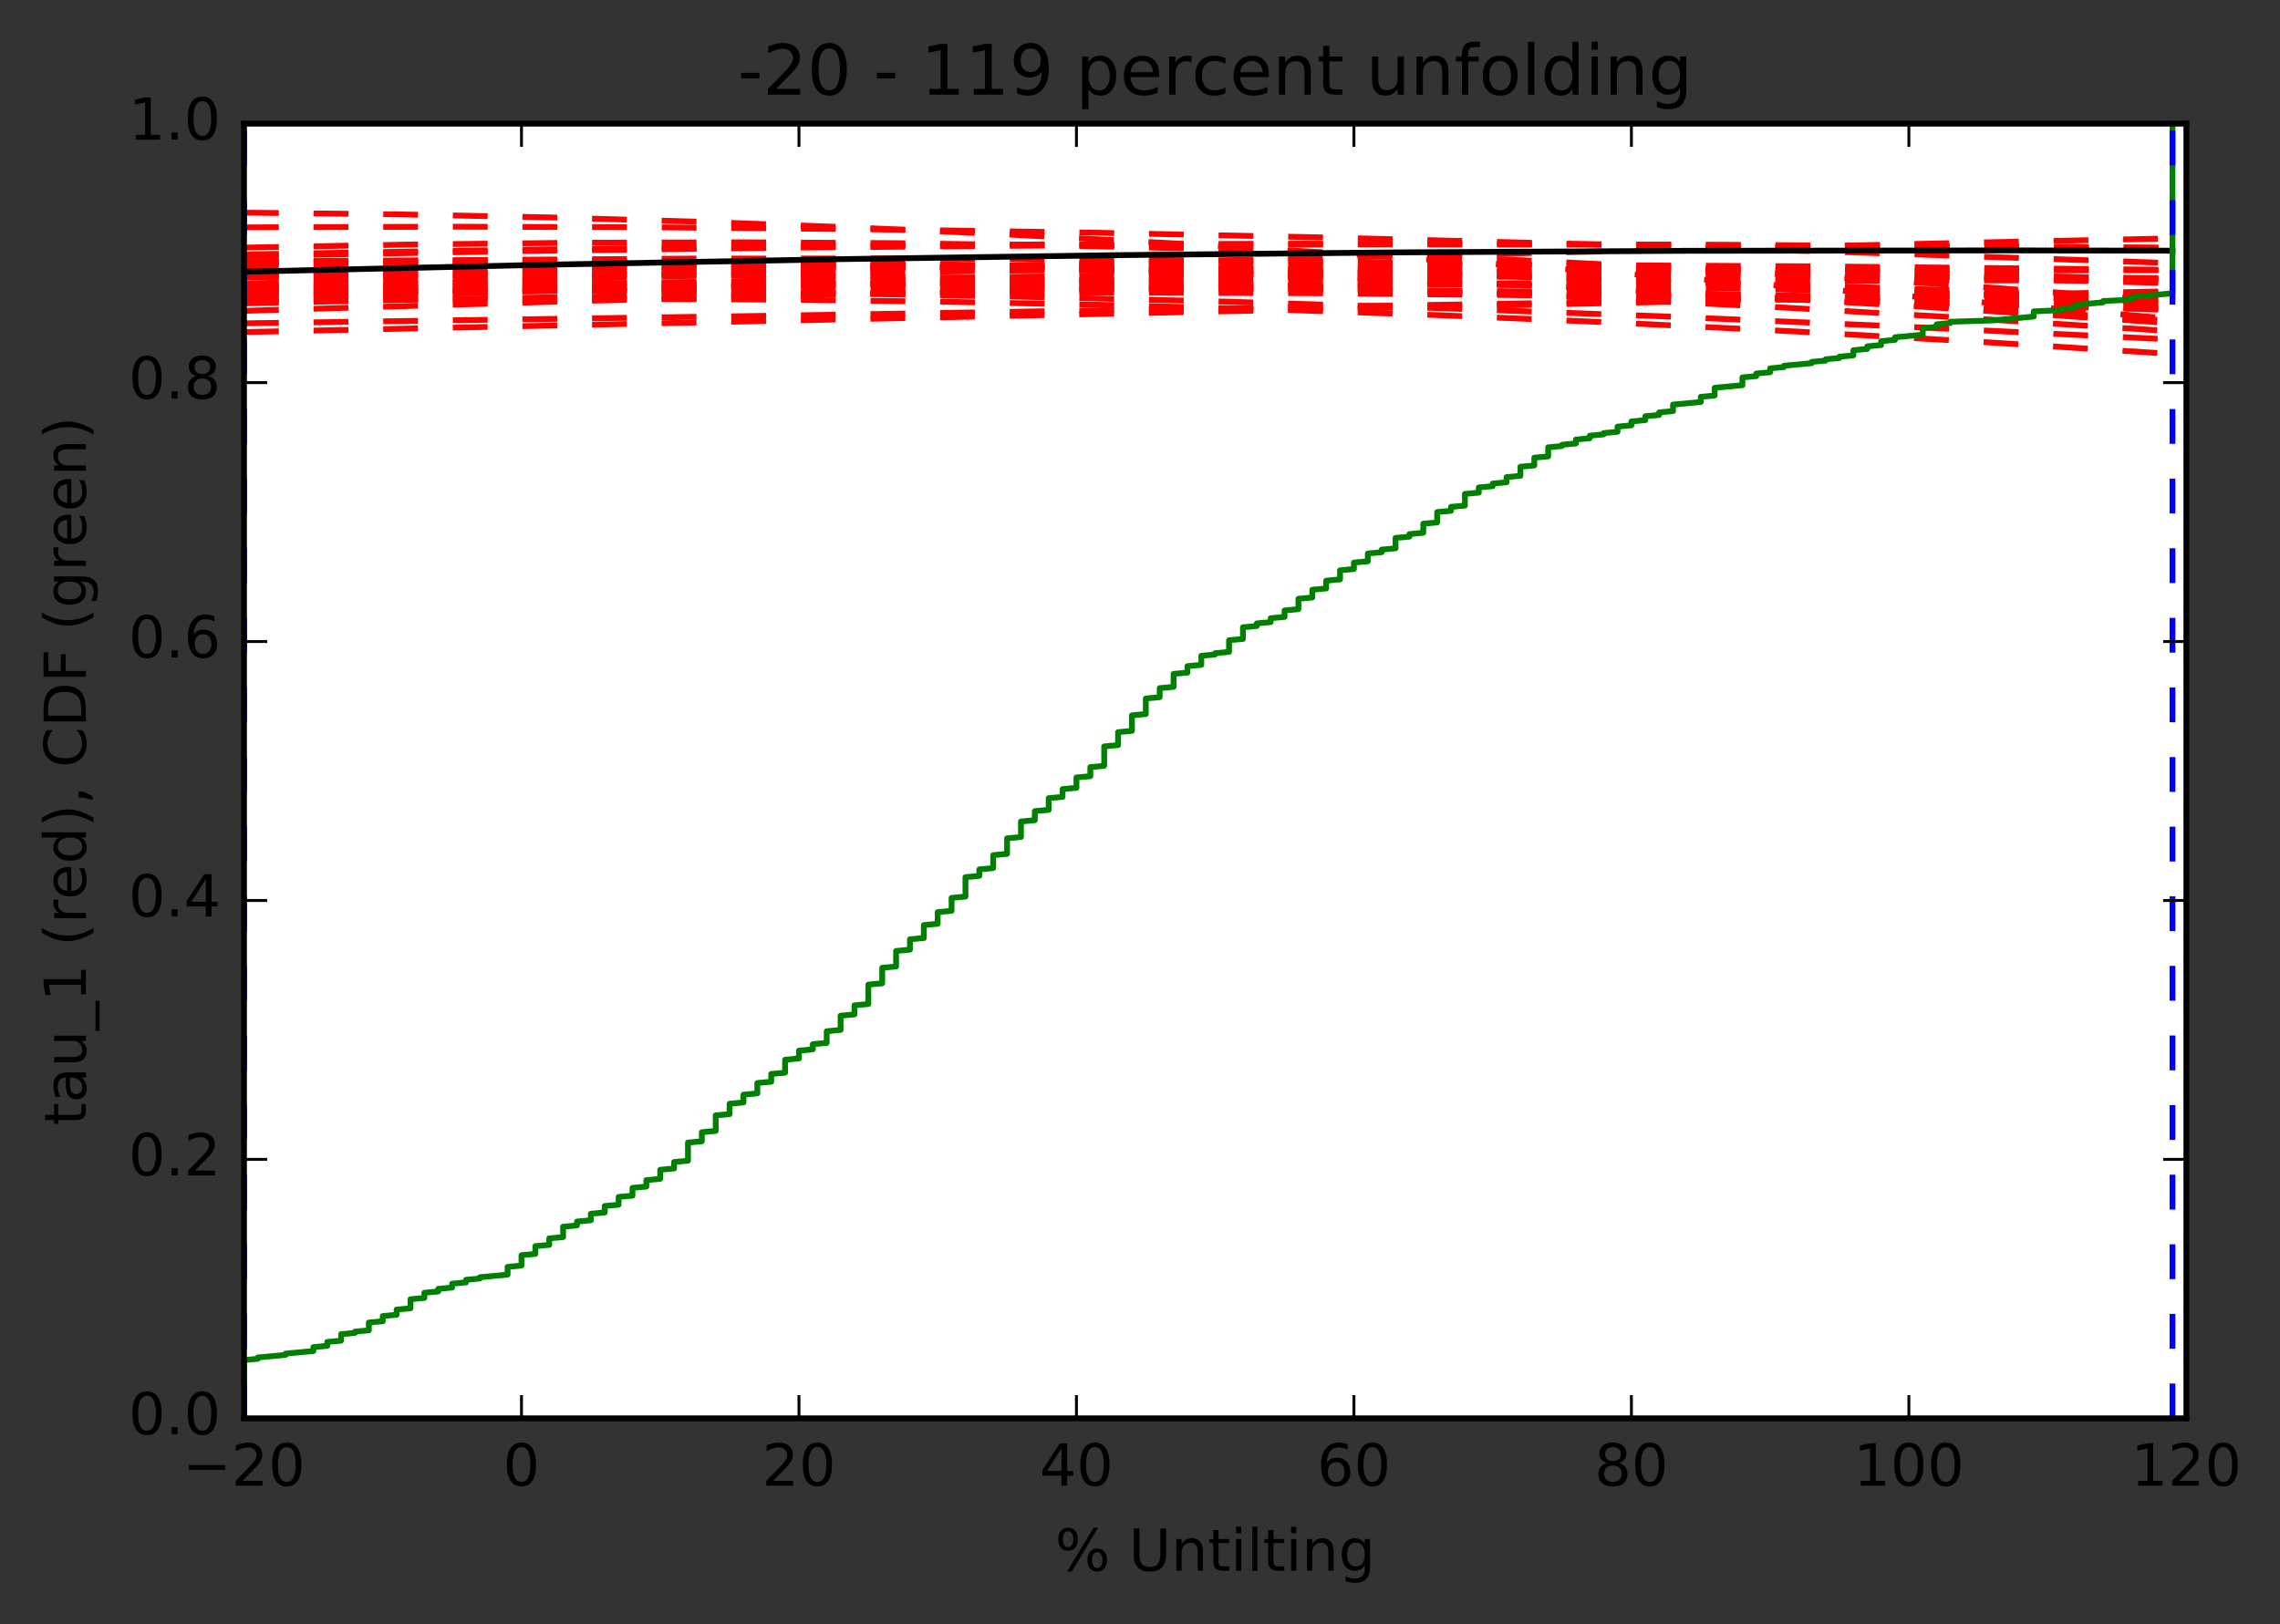 <?xml version="1.0" encoding="utf-8" standalone="no"?>
<!DOCTYPE svg PUBLIC "-//W3C//DTD SVG 1.1//EN"
  "http://www.w3.org/Graphics/SVG/1.1/DTD/svg11.dtd">
<!-- Created with matplotlib (http://matplotlib.org/) -->
<svg height="280pt" version="1.1" viewBox="0 0 393 280" width="393pt" xmlns="http://www.w3.org/2000/svg" xmlns:xlink="http://www.w3.org/1999/xlink">
 <rect x="0" y="0" width="393" height="280" fill="#333333" stroke="none"/>
 <defs>
  <style type="text/css">
*{stroke-linecap:butt;stroke-linejoin:round;stroke-miterlimit:100000;}
  </style>
 </defs>
 <g id="figure_1">
  <g id="patch_1">
   <path d="M 0 280.074 
L 393.603 280.074 
L 393.603 0 
L 0 0 
L 0 280.074 
z
" style="fill:none;"/>
  </g>
  <g id="axes_1">
   <g id="patch_2">
    <path d="M 42.059 244.518 
L 376.859 244.518 
L 376.859 21.318 
L 42.059 21.318 
z
" style="fill:#ffffff;"/>
   </g>
   <g id="line2d_1">
    <path clip-path="url(#p2ebfc36a7c)" d="M 42.059 48.87 
L 340.988 41.806 
L 374.468 41.1 
L 374.468 41.1 
" style="fill:none;stroke:#ff0000;stroke-dasharray:6,6;stroke-dashoffset:0.0;"/>
   </g>
   <g id="line2d_2">
    <path clip-path="url(#p2ebfc36a7c)" d="M 42.059 43.864 
L 89.888 43.04 
L 135.325 42.476 
L 180.762 42.132 
L 226.199 42.006 
L 274.028 42.096 
L 326.639 42.427 
L 374.468 42.899 
L 374.468 42.899 
" style="fill:none;stroke:#ff0000;stroke-dasharray:6,6;stroke-dashoffset:0.0;"/>
   </g>
   <g id="line2d_3">
    <path clip-path="url(#p2ebfc36a7c)" d="M 42.059 46.184 
L 70.757 45.799 
L 99.454 45.639 
L 128.151 45.712 
L 156.848 46.021 
L 185.545 46.569 
L 214.242 47.353 
L 242.939 48.372 
L 271.637 49.616 
L 300.334 51.077 
L 331.422 52.886 
L 364.902 55.071 
L 374.468 55.736 
L 374.468 55.736 
" style="fill:none;stroke:#ff0000;stroke-dasharray:6,6;stroke-dashoffset:0.0;"/>
   </g>
   <g id="line2d_4">
    <path clip-path="url(#p2ebfc36a7c)" d="M 42.059 47.097 
L 75.539 46.459 
L 106.628 46.088 
L 137.717 45.941 
L 168.805 46.029 
L 199.894 46.356 
L 230.982 46.923 
L 262.071 47.727 
L 293.159 48.76 
L 324.248 50.007 
L 357.728 51.567 
L 374.468 52.422 
L 374.468 52.422 
" style="fill:none;stroke:#ff0000;stroke-dasharray:6,6;stroke-dashoffset:0.0;"/>
   </g>
   <g id="line2d_5">
    <path clip-path="url(#p2ebfc36a7c)" d="M 42.059 51.918 
L 73.148 51.598 
L 104.237 51.513 
L 132.934 51.65 
L 161.631 51.998 
L 190.328 52.56 
L 219.025 53.337 
L 247.722 54.327 
L 278.811 55.632 
L 309.899 57.168 
L 340.988 58.918 
L 374.468 61.018 
L 374.468 61.018 
" style="fill:none;stroke:#ff0000;stroke-dasharray:6,6;stroke-dashoffset:0.0;"/>
   </g>
   <g id="line2d_6">
    <path clip-path="url(#p2ebfc36a7c)" d="M 42.059 49.822 
L 80.322 48.569 
L 113.802 47.684 
L 147.282 47.02 
L 178.371 46.614 
L 209.459 46.422 
L 240.548 46.446 
L 271.637 46.683 
L 305.117 47.166 
L 338.597 47.868 
L 374.468 48.832 
L 374.468 48.832 
" style="fill:none;stroke:#ff0000;stroke-dasharray:6,6;stroke-dashoffset:0.0;"/>
   </g>
   <g id="line2d_7">
    <path clip-path="url(#p2ebfc36a7c)" d="M 42.059 53.587 
L 99.454 51.905 
L 149.674 50.654 
L 195.111 49.736 
L 240.548 49.044 
L 285.985 48.585 
L 331.422 48.355 
L 374.468 48.332 
L 374.468 48.332 
" style="fill:none;stroke:#ff0000;stroke-dasharray:6,6;stroke-dashoffset:0.0;"/>
   </g>
   <g id="line2d_8">
    <path clip-path="url(#p2ebfc36a7c)" d="M 42.059 50.886 
L 87.497 50.236 
L 130.542 49.85 
L 171.197 49.709 
L 211.851 49.796 
L 252.505 50.115 
L 293.159 50.66 
L 336.205 51.467 
L 374.468 52.358 
L 374.468 52.358 
" style="fill:none;stroke:#ff0000;stroke-dasharray:6,6;stroke-dashoffset:0.0;"/>
   </g>
   <g id="line2d_9">
    <path clip-path="url(#p2ebfc36a7c)" d="M 42.059 44.131 
L 89.888 43.292 
L 137.717 42.679 
L 185.545 42.295 
L 233.374 42.129 
L 285.985 42.177 
L 343.379 42.461 
L 374.468 42.692 
L 374.468 42.692 
" style="fill:none;stroke:#ff0000;stroke-dasharray:6,6;stroke-dashoffset:0.0;"/>
   </g>
   <g id="line2d_10">
    <path clip-path="url(#p2ebfc36a7c)" d="M 42.059 39.197 
L 77.931 39.08 
L 113.802 39.193 
L 149.674 39.524 
L 187.937 40.101 
L 228.591 40.943 
L 271.637 42.056 
L 321.857 43.582 
L 374.468 45.361 
L 374.468 45.361 
" style="fill:none;stroke:#ff0000;stroke-dasharray:6,6;stroke-dashoffset:0.0;"/>
   </g>
   <g id="line2d_11">
    <path clip-path="url(#p2ebfc36a7c)" d="M 42.059 47.797 
L 73.148 47.452 
L 101.845 47.35 
L 130.542 47.461 
L 159.239 47.793 
L 187.937 48.347 
L 216.634 49.124 
L 245.331 50.124 
L 274.028 51.339 
L 305.117 52.889 
L 336.205 54.664 
L 369.685 56.799 
L 374.468 57.121 
L 374.468 57.121 
" style="fill:none;stroke:#ff0000;stroke-dasharray:6,6;stroke-dashoffset:0.0;"/>
   </g>
   <g id="line2d_12">
    <path clip-path="url(#p2ebfc36a7c)" d="M 42.059 36.661 
L 68.365 36.95 
L 94.671 37.479 
L 120.977 38.24 
L 147.282 39.223 
L 173.588 40.418 
L 202.285 41.95 
L 230.982 43.7 
L 262.071 45.82 
L 295.551 48.331 
L 333.814 51.44 
L 374.468 54.956 
L 374.468 54.956 
" style="fill:none;stroke:#ff0000;stroke-dasharray:6,6;stroke-dashoffset:0.0;"/>
   </g>
   <g id="line2d_13">
    <path clip-path="url(#p2ebfc36a7c)" d="M 42.059 45.239 
L 77.931 45.063 
L 113.802 45.122 
L 149.674 45.41 
L 185.545 45.918 
L 223.808 46.682 
L 264.462 47.72 
L 309.899 49.111 
L 362.511 50.951 
L 374.468 51.394 
L 374.468 51.394 
" style="fill:none;stroke:#ff0000;stroke-dasharray:6,6;stroke-dashoffset:0.0;"/>
   </g>
   <g id="line2d_14">
    <path clip-path="url(#p2ebfc36a7c)" d="M 42.059 51.589 
L 92.279 50.205 
L 137.717 49.177 
L 180.762 48.429 
L 221.417 47.943 
L 262.071 47.673 
L 305.117 47.615 
L 350.554 47.783 
L 374.468 47.952 
L 374.468 47.952 
" style="fill:none;stroke:#ff0000;stroke-dasharray:6,6;stroke-dashoffset:0.0;"/>
   </g>
   <g id="line2d_15">
    <path clip-path="url(#p2ebfc36a7c)" d="M 42.059 52.297 
L 80.322 51.481 
L 118.585 50.888 
L 154.457 50.551 
L 190.328 50.437 
L 226.199 50.549 
L 262.071 50.886 
L 297.942 51.439 
L 336.205 52.246 
L 374.468 53.248 
L 374.468 53.248 
" style="fill:none;stroke:#ff0000;stroke-dasharray:6,6;stroke-dashoffset:0.0;"/>
   </g>
   <g id="line2d_16">
    <path clip-path="url(#p2ebfc36a7c)" d="M 42.059 49.218 
L 80.322 48.927 
L 118.585 48.859 
L 156.848 49.011 
L 195.111 49.376 
L 235.765 49.985 
L 278.811 50.855 
L 326.639 52.054 
L 374.468 53.445 
L 374.468 53.445 
" style="fill:none;stroke:#ff0000;stroke-dasharray:6,6;stroke-dashoffset:0.0;"/>
   </g>
   <g id="line2d_17">
    <path clip-path="url(#p2ebfc36a7c)" d="M 42.059 50.076 
L 75.539 50.016 
L 109.019 50.177 
L 142.499 50.556 
L 175.979 51.15 
L 211.851 52.017 
L 247.722 53.112 
L 285.985 54.514 
L 326.639 56.241 
L 369.685 58.298 
L 374.468 58.538 
L 374.468 58.538 
" style="fill:none;stroke:#ff0000;stroke-dasharray:6,6;stroke-dashoffset:0.0;"/>
   </g>
   <g id="line2d_18">
    <path clip-path="url(#p2ebfc36a7c)" d="M 42.059 57.247 
L 175.979 54.41 
L 374.468 50.196 
L 374.468 50.196 
" style="fill:none;stroke:#ff0000;stroke-dasharray:6,6;stroke-dashoffset:0.0;"/>
   </g>
   <g id="line2d_19">
    <path clip-path="url(#p2ebfc36a7c)" d="M 42.059 42.687 
L 70.757 42.156 
L 99.454 41.847 
L 128.151 41.772 
L 154.457 41.921 
L 180.762 42.286 
L 207.068 42.876 
L 233.374 43.694 
L 259.679 44.744 
L 285.985 46.024 
L 312.291 47.53 
L 338.597 49.255 
L 367.294 51.37 
L 374.468 51.935 
L 374.468 51.935 
" style="fill:none;stroke:#ff0000;stroke-dasharray:6,6;stroke-dashoffset:0.0;"/>
   </g>
   <g id="line2d_20">
    <path clip-path="url(#p2ebfc36a7c)" d="M 42.059 45.011 
L 73.148 44.904 
L 104.237 45.019 
L 135.325 45.358 
L 166.414 45.925 
L 197.502 46.72 
L 228.591 47.742 
L 259.679 48.985 
L 290.768 50.441 
L 324.248 52.233 
L 360.119 54.384 
L 374.468 55.303 
L 374.468 55.303 
" style="fill:none;stroke:#ff0000;stroke-dasharray:6,6;stroke-dashoffset:0.0;"/>
   </g>
   <g id="line2d_21">
    <path clip-path="url(#p2ebfc36a7c)" d="M 42.059 47.804 
L 89.888 46.879 
L 135.325 46.227 
L 178.371 45.826 
L 221.417 45.64 
L 266.854 45.67 
L 314.682 45.932 
L 367.294 46.449 
L 374.468 46.534 
L 374.468 46.534 
" style="fill:none;stroke:#ff0000;stroke-dasharray:6,6;stroke-dashoffset:0.0;"/>
   </g>
   <g id="line2d_22">
    <path clip-path="url(#p2ebfc36a7c)" d="M 42.059 45.311 
L 80.322 44.834 
L 118.585 44.584 
L 156.848 44.561 
L 195.111 44.758 
L 235.765 45.199 
L 276.419 45.858 
L 321.857 46.822 
L 372.077 48.114 
L 374.468 48.181 
L 374.468 48.181 
" style="fill:none;stroke:#ff0000;stroke-dasharray:6,6;stroke-dashoffset:0.0;"/>
   </g>
   <g id="line2d_23">
    <path clip-path="url(#p2ebfc36a7c)" d="M 42.059 50.197 
L 99.454 48.951 
L 152.065 48.029 
L 202.285 47.363 
L 254.897 46.893 
L 307.508 46.643 
L 367.294 46.592 
L 374.468 46.6 
L 374.468 46.6 
" style="fill:none;stroke:#ff0000;stroke-dasharray:6,6;stroke-dashoffset:0.0;"/>
   </g>
   <g id="line2d_24">
    <path clip-path="url(#p2ebfc36a7c)" d="M 42.059 55.74 
L 132.934 54.434 
L 252.505 52.475 
L 374.468 50.372 
L 374.468 50.372 
" style="fill:none;stroke:#ff0000;stroke-dasharray:6,6;stroke-dashoffset:0.0;"/>
   </g>
   <g id="line2d_25">
    <path clip-path="url(#p2ebfc36a7c)" d="M 42.059 50.856 
L 80.322 49.946 
L 116.194 49.316 
L 152.065 48.915 
L 185.545 48.753 
L 219.025 48.799 
L 254.897 49.077 
L 290.768 49.581 
L 329.031 50.35 
L 369.685 51.395 
L 374.468 51.532 
L 374.468 51.532 
" style="fill:none;stroke:#ff0000;stroke-dasharray:6,6;stroke-dashoffset:0.0;"/>
   </g>
   <g id="line2d_26">
    <path clip-path="url(#p2ebfc36a7c)" d="M 42.059 46.846 
L 94.671 45.621 
L 144.891 44.673 
L 192.719 43.985 
L 240.548 43.512 
L 290.768 43.238 
L 345.771 43.171 
L 374.468 43.219 
L 374.468 43.219 
" style="fill:none;stroke:#000000;stroke-linecap:square;"/>
   </g>
   <g id="line2d_27">
    <path clip-path="url(#p2ebfc36a7c)" d="M 42.059 244.518 
L 42.059 234.474 
L 44.451 234.251 
L 44.451 234.028 
L 49.234 233.581 
L 49.234 233.358 
L 54.017 232.912 
L 54.017 232.242 
L 56.408 232.019 
L 56.408 231.349 
L 58.799 231.126 
L 58.799 230.01 
L 61.191 229.787 
L 61.191 229.564 
L 63.582 229.341 
L 63.582 228.001 
L 65.974 227.778 
L 65.974 226.885 
L 68.365 226.662 
L 68.365 225.769 
L 70.757 225.546 
L 70.757 223.984 
L 73.148 223.761 
L 73.148 222.868 
L 75.539 222.645 
L 75.539 222.198 
L 77.931 221.975 
L 77.931 221.305 
L 80.322 221.082 
L 80.322 220.636 
L 82.714 220.413 
L 82.714 220.189 
L 87.497 219.743 
L 87.497 218.404 
L 89.888 218.181 
L 89.888 216.395 
L 92.279 216.172 
L 92.279 214.833 
L 94.671 214.609 
L 94.671 213.493 
L 97.062 213.27 
L 97.062 211.485 
L 99.454 211.261 
L 99.454 210.592 
L 101.845 210.369 
L 101.845 209.253 
L 104.237 209.029 
L 104.237 207.913 
L 106.628 207.69 
L 106.628 206.351 
L 109.019 206.128 
L 109.019 204.789 
L 111.411 204.565 
L 111.411 203.449 
L 113.802 203.226 
L 113.802 201.664 
L 116.194 201.441 
L 116.194 200.325 
L 118.585 200.101 
L 118.585 196.977 
L 120.977 196.753 
L 120.977 195.191 
L 123.368 194.968 
L 123.368 192.289 
L 125.759 192.066 
L 125.759 190.281 
L 128.151 190.057 
L 128.151 188.718 
L 130.542 188.495 
L 130.542 186.709 
L 132.934 186.486 
L 132.934 185.147 
L 135.325 184.924 
L 135.325 182.692 
L 137.717 182.469 
L 137.717 181.129 
L 140.108 180.906 
L 140.108 180.013 
L 142.499 179.79 
L 142.499 177.781 
L 144.891 177.558 
L 144.891 175.103 
L 147.282 174.88 
L 147.282 173.317 
L 149.674 173.094 
L 149.674 169.746 
L 152.065 169.523 
L 152.065 166.845 
L 154.457 166.621 
L 154.457 163.943 
L 156.848 163.72 
L 156.848 161.934 
L 159.239 161.711 
L 159.239 159.479 
L 161.631 159.256 
L 161.631 157.247 
L 164.022 157.024 
L 164.022 154.792 
L 166.414 154.569 
L 166.414 151.221 
L 168.805 150.997 
L 168.805 149.881 
L 171.197 149.658 
L 171.197 147.426 
L 173.588 147.203 
L 173.588 144.525 
L 175.979 144.301 
L 175.979 141.623 
L 178.371 141.4 
L 178.371 139.837 
L 180.762 139.614 
L 180.762 137.605 
L 183.154 137.382 
L 183.154 136.043 
L 185.545 135.82 
L 185.545 134.034 
L 187.937 133.811 
L 187.937 132.249 
L 190.328 132.025 
L 190.328 128.677 
L 192.719 128.454 
L 192.719 126.222 
L 195.111 125.999 
L 195.111 123.321 
L 197.502 123.097 
L 197.502 120.419 
L 199.894 120.196 
L 199.894 118.633 
L 202.285 118.41 
L 202.285 116.178 
L 204.677 115.955 
L 204.677 114.839 
L 207.068 114.616 
L 207.068 113.053 
L 209.459 112.83 
L 209.459 112.607 
L 211.851 112.384 
L 211.851 110.375 
L 214.242 110.152 
L 214.242 108.143 
L 216.634 107.92 
L 216.634 107.473 
L 219.025 107.25 
L 219.025 106.581 
L 221.417 106.357 
L 221.417 105.241 
L 223.808 105.018 
L 223.808 103.233 
L 226.199 103.009 
L 226.199 101.67 
L 228.591 101.447 
L 228.591 100.108 
L 230.982 99.885 
L 230.982 98.322 
L 233.374 98.099 
L 233.374 96.983 
L 235.765 96.76 
L 235.765 95.421 
L 238.157 95.197 
L 238.157 94.751 
L 240.548 94.528 
L 240.548 92.742 
L 242.939 92.519 
L 242.939 92.073 
L 245.331 91.849 
L 245.331 90.287 
L 247.722 90.064 
L 247.722 88.278 
L 250.114 88.055 
L 250.114 87.385 
L 252.505 87.162 
L 252.505 85.153 
L 254.897 84.93 
L 254.897 84.037 
L 257.288 83.814 
L 257.288 83.368 
L 259.679 83.145 
L 259.679 82.252 
L 262.071 82.029 
L 262.071 80.466 
L 264.462 80.243 
L 264.462 78.904 
L 266.854 78.681 
L 266.854 77.118 
L 269.245 76.895 
L 269.245 76.672 
L 271.637 76.449 
L 271.637 75.779 
L 274.028 75.556 
L 274.028 75.109 
L 276.419 74.886 
L 276.419 74.663 
L 278.811 74.44 
L 278.811 73.547 
L 281.202 73.324 
L 281.202 72.654 
L 283.594 72.431 
L 283.594 71.761 
L 285.985 71.538 
L 285.985 71.092 
L 288.377 70.869 
L 288.377 69.753 
L 293.159 69.306 
L 293.159 68.413 
L 295.551 68.19 
L 295.551 66.851 
L 300.334 66.405 
L 300.334 65.065 
L 302.725 64.842 
L 302.725 64.396 
L 305.117 64.173 
L 305.117 63.503 
L 307.508 63.28 
L 307.508 63.057 
L 312.291 62.61 
L 312.291 62.387 
L 314.682 62.164 
L 314.682 61.941 
L 317.074 61.717 
L 317.074 61.494 
L 319.465 61.271 
L 319.465 60.378 
L 321.857 60.155 
L 321.857 59.709 
L 324.248 59.485 
L 324.248 58.816 
L 326.639 58.593 
L 326.639 58.146 
L 331.422 57.7 
L 331.422 56.584 
L 333.814 56.361 
L 333.814 55.914 
L 336.205 55.691 
L 336.205 55.468 
L 343.379 55.245 
L 350.554 54.575 
L 350.554 53.682 
L 355.337 53.459 
L 355.337 53.236 
L 357.728 53.013 
L 357.728 52.566 
L 362.511 52.12 
L 362.511 51.897 
L 367.294 51.673 
L 367.294 51.227 
L 374.468 50.557 
L 374.468 21.541 
L 374.468 21.541 
" style="fill:none;stroke:#008000;stroke-linecap:square;"/>
   </g>
   <g id="line2d_28">
    <path clip-path="url(#p2ebfc36a7c)" d="M 42.059 244.518 
L 42.059 21.318 
" style="fill:none;stroke:#0000ff;stroke-dasharray:6,6;stroke-dashoffset:0.0;"/>
   </g>
   <g id="line2d_29">
    <path clip-path="url(#p2ebfc36a7c)" d="M 374.468 244.518 
L 374.468 21.318 
" style="fill:none;stroke:#0000ff;stroke-dasharray:6,6;stroke-dashoffset:0.0;"/>
   </g>
   <g id="patch_3">
    <path d="M 42.059 21.318 
L 376.859 21.318 
" style="fill:none;stroke:#000000;stroke-linecap:square;stroke-linejoin:miter;"/>
   </g>
   <g id="patch_4">
    <path d="M 376.859 244.518 
L 376.859 21.318 
" style="fill:none;stroke:#000000;stroke-linecap:square;stroke-linejoin:miter;"/>
   </g>
   <g id="patch_5">
    <path d="M 42.059 244.518 
L 376.859 244.518 
" style="fill:none;stroke:#000000;stroke-linecap:square;stroke-linejoin:miter;"/>
   </g>
   <g id="patch_6">
    <path d="M 42.059 244.518 
L 42.059 21.318 
" style="fill:none;stroke:#000000;stroke-linecap:square;stroke-linejoin:miter;"/>
   </g>
   <g id="matplotlib.axis_1">
    <g id="xtick_1">
     <g id="line2d_30">
      <defs>
       <path d="M 0 0 
L 0 -4 
" id="ma82ce1cf51" style="stroke:#000000;stroke-width:0.5;"/>
      </defs>
      <g>
       <use style="stroke:#000000;stroke-width:0.5;" x="42.059" xlink:href="#ma82ce1cf51" y="244.518"/>
      </g>
     </g>
     <g id="line2d_31">
      <defs>
       <path d="M 0 0 
L 0 4 
" id="m7f42c62a85" style="stroke:#000000;stroke-width:0.5;"/>
      </defs>
      <g>
       <use style="stroke:#000000;stroke-width:0.5;" x="42.059" xlink:href="#m7f42c62a85" y="21.318"/>
      </g>
     </g>
     <g id="text_1">
      <!-- −20 -->
      <defs>
       <path d="M 10.594 35.5 
L 73.188 35.5 
L 73.188 27.203 
L 10.594 27.203 
z
" id="BitstreamVeraSans-Roman-2212"/>
       <path d="M 19.188 8.297 
L 53.609 8.297 
L 53.609 0 
L 7.328 0 
L 7.328 8.297 
Q 12.938 14.109 22.625 23.891 
Q 32.328 33.688 34.812 36.531 
Q 39.547 41.844 41.422 45.531 
Q 43.312 49.219 43.312 52.781 
Q 43.312 58.594 39.234 62.25 
Q 35.156 65.922 28.609 65.922 
Q 23.969 65.922 18.812 64.312 
Q 13.672 62.703 7.812 59.422 
L 7.812 69.391 
Q 13.766 71.781 18.938 73 
Q 24.125 74.219 28.422 74.219 
Q 39.75 74.219 46.484 68.547 
Q 53.219 62.891 53.219 53.422 
Q 53.219 48.922 51.531 44.891 
Q 49.859 40.875 45.406 35.406 
Q 44.188 33.984 37.641 27.219 
Q 31.109 20.453 19.188 8.297 
" id="BitstreamVeraSans-Roman-32"/>
       <path d="M 31.781 66.406 
Q 24.172 66.406 20.328 58.906 
Q 16.5 51.422 16.5 36.375 
Q 16.5 21.391 20.328 13.891 
Q 24.172 6.391 31.781 6.391 
Q 39.453 6.391 43.281 13.891 
Q 47.125 21.391 47.125 36.375 
Q 47.125 51.422 43.281 58.906 
Q 39.453 66.406 31.781 66.406 
M 31.781 74.219 
Q 44.047 74.219 50.516 64.516 
Q 56.984 54.828 56.984 36.375 
Q 56.984 17.969 50.516 8.266 
Q 44.047 -1.422 31.781 -1.422 
Q 19.531 -1.422 13.062 8.266 
Q 6.594 17.969 6.594 36.375 
Q 6.594 54.828 13.062 64.516 
Q 19.531 74.219 31.781 74.219 
" id="BitstreamVeraSans-Roman-30"/>
      </defs>
      <g transform="translate(31.507 256.117)scale(0.1 -0.1)">
       <use xlink:href="#BitstreamVeraSans-Roman-2212"/>
       <use x="83.789" xlink:href="#BitstreamVeraSans-Roman-32"/>
       <use x="147.412" xlink:href="#BitstreamVeraSans-Roman-30"/>
      </g>
     </g>
    </g>
    <g id="xtick_2">
     <g id="line2d_32">
      <g>
       <use style="stroke:#000000;stroke-width:0.5;" x="89.888" xlink:href="#ma82ce1cf51" y="244.518"/>
      </g>
     </g>
     <g id="line2d_33">
      <g>
       <use style="stroke:#000000;stroke-width:0.5;" x="89.888" xlink:href="#m7f42c62a85" y="21.318"/>
      </g>
     </g>
     <g id="text_2">
      <!-- 0 -->
      <g transform="translate(86.707 256.117)scale(0.1 -0.1)">
       <use xlink:href="#BitstreamVeraSans-Roman-30"/>
      </g>
     </g>
    </g>
    <g id="xtick_3">
     <g id="line2d_34">
      <g>
       <use style="stroke:#000000;stroke-width:0.5;" x="137.717" xlink:href="#ma82ce1cf51" y="244.518"/>
      </g>
     </g>
     <g id="line2d_35">
      <g>
       <use style="stroke:#000000;stroke-width:0.5;" x="137.717" xlink:href="#m7f42c62a85" y="21.318"/>
      </g>
     </g>
     <g id="text_3">
      <!-- 20 -->
      <g transform="translate(131.354 256.117)scale(0.1 -0.1)">
       <use xlink:href="#BitstreamVeraSans-Roman-32"/>
       <use x="63.623" xlink:href="#BitstreamVeraSans-Roman-30"/>
      </g>
     </g>
    </g>
    <g id="xtick_4">
     <g id="line2d_36">
      <g>
       <use style="stroke:#000000;stroke-width:0.5;" x="185.545" xlink:href="#ma82ce1cf51" y="244.518"/>
      </g>
     </g>
     <g id="line2d_37">
      <g>
       <use style="stroke:#000000;stroke-width:0.5;" x="185.545" xlink:href="#m7f42c62a85" y="21.318"/>
      </g>
     </g>
     <g id="text_4">
      <!-- 40 -->
      <defs>
       <path d="M 37.797 64.312 
L 12.891 25.391 
L 37.797 25.391 
z
M 35.203 72.906 
L 47.609 72.906 
L 47.609 25.391 
L 58.016 25.391 
L 58.016 17.188 
L 47.609 17.188 
L 47.609 0 
L 37.797 0 
L 37.797 17.188 
L 4.891 17.188 
L 4.891 26.703 
z
" id="BitstreamVeraSans-Roman-34"/>
      </defs>
      <g transform="translate(179.183 256.117)scale(0.1 -0.1)">
       <use xlink:href="#BitstreamVeraSans-Roman-34"/>
       <use x="63.623" xlink:href="#BitstreamVeraSans-Roman-30"/>
      </g>
     </g>
    </g>
    <g id="xtick_5">
     <g id="line2d_38">
      <g>
       <use style="stroke:#000000;stroke-width:0.5;" x="233.374" xlink:href="#ma82ce1cf51" y="244.518"/>
      </g>
     </g>
     <g id="line2d_39">
      <g>
       <use style="stroke:#000000;stroke-width:0.5;" x="233.374" xlink:href="#m7f42c62a85" y="21.318"/>
      </g>
     </g>
     <g id="text_5">
      <!-- 60 -->
      <defs>
       <path d="M 33.016 40.375 
Q 26.375 40.375 22.484 35.828 
Q 18.609 31.297 18.609 23.391 
Q 18.609 15.531 22.484 10.953 
Q 26.375 6.391 33.016 6.391 
Q 39.656 6.391 43.531 10.953 
Q 47.406 15.531 47.406 23.391 
Q 47.406 31.297 43.531 35.828 
Q 39.656 40.375 33.016 40.375 
M 52.594 71.297 
L 52.594 62.312 
Q 48.875 64.062 45.094 64.984 
Q 41.312 65.922 37.594 65.922 
Q 27.828 65.922 22.672 59.328 
Q 17.531 52.734 16.797 39.406 
Q 19.672 43.656 24.016 45.922 
Q 28.375 48.188 33.594 48.188 
Q 44.578 48.188 50.953 41.516 
Q 57.328 34.859 57.328 23.391 
Q 57.328 12.156 50.688 5.359 
Q 44.047 -1.422 33.016 -1.422 
Q 20.359 -1.422 13.672 8.266 
Q 6.984 17.969 6.984 36.375 
Q 6.984 53.656 15.188 63.938 
Q 23.391 74.219 37.203 74.219 
Q 40.922 74.219 44.703 73.484 
Q 48.484 72.75 52.594 71.297 
" id="BitstreamVeraSans-Roman-36"/>
      </defs>
      <g transform="translate(227.011 256.117)scale(0.1 -0.1)">
       <use xlink:href="#BitstreamVeraSans-Roman-36"/>
       <use x="63.623" xlink:href="#BitstreamVeraSans-Roman-30"/>
      </g>
     </g>
    </g>
    <g id="xtick_6">
     <g id="line2d_40">
      <g>
       <use style="stroke:#000000;stroke-width:0.5;" x="281.202" xlink:href="#ma82ce1cf51" y="244.518"/>
      </g>
     </g>
     <g id="line2d_41">
      <g>
       <use style="stroke:#000000;stroke-width:0.5;" x="281.202" xlink:href="#m7f42c62a85" y="21.318"/>
      </g>
     </g>
     <g id="text_6">
      <!-- 80 -->
      <defs>
       <path d="M 31.781 34.625 
Q 24.75 34.625 20.719 30.859 
Q 16.703 27.094 16.703 20.516 
Q 16.703 13.922 20.719 10.156 
Q 24.75 6.391 31.781 6.391 
Q 38.812 6.391 42.859 10.172 
Q 46.922 13.969 46.922 20.516 
Q 46.922 27.094 42.891 30.859 
Q 38.875 34.625 31.781 34.625 
M 21.922 38.812 
Q 15.578 40.375 12.031 44.719 
Q 8.5 49.078 8.5 55.328 
Q 8.5 64.062 14.719 69.141 
Q 20.953 74.219 31.781 74.219 
Q 42.672 74.219 48.875 69.141 
Q 55.078 64.062 55.078 55.328 
Q 55.078 49.078 51.531 44.719 
Q 48 40.375 41.703 38.812 
Q 48.828 37.156 52.797 32.312 
Q 56.781 27.484 56.781 20.516 
Q 56.781 9.906 50.312 4.234 
Q 43.844 -1.422 31.781 -1.422 
Q 19.734 -1.422 13.25 4.234 
Q 6.781 9.906 6.781 20.516 
Q 6.781 27.484 10.781 32.312 
Q 14.797 37.156 21.922 38.812 
M 18.312 54.391 
Q 18.312 48.734 21.844 45.562 
Q 25.391 42.391 31.781 42.391 
Q 38.141 42.391 41.719 45.562 
Q 45.312 48.734 45.312 54.391 
Q 45.312 60.062 41.719 63.234 
Q 38.141 66.406 31.781 66.406 
Q 25.391 66.406 21.844 63.234 
Q 18.312 60.062 18.312 54.391 
" id="BitstreamVeraSans-Roman-38"/>
      </defs>
      <g transform="translate(274.84 256.117)scale(0.1 -0.1)">
       <use xlink:href="#BitstreamVeraSans-Roman-38"/>
       <use x="63.623" xlink:href="#BitstreamVeraSans-Roman-30"/>
      </g>
     </g>
    </g>
    <g id="xtick_7">
     <g id="line2d_42">
      <g>
       <use style="stroke:#000000;stroke-width:0.5;" x="329.031" xlink:href="#ma82ce1cf51" y="244.518"/>
      </g>
     </g>
     <g id="line2d_43">
      <g>
       <use style="stroke:#000000;stroke-width:0.5;" x="329.031" xlink:href="#m7f42c62a85" y="21.318"/>
      </g>
     </g>
     <g id="text_7">
      <!-- 100 -->
      <defs>
       <path d="M 12.406 8.297 
L 28.516 8.297 
L 28.516 63.922 
L 10.984 60.406 
L 10.984 69.391 
L 28.422 72.906 
L 38.281 72.906 
L 38.281 8.297 
L 54.391 8.297 
L 54.391 0 
L 12.406 0 
z
" id="BitstreamVeraSans-Roman-31"/>
      </defs>
      <g transform="translate(319.487 256.117)scale(0.1 -0.1)">
       <use xlink:href="#BitstreamVeraSans-Roman-31"/>
       <use x="63.623" xlink:href="#BitstreamVeraSans-Roman-30"/>
       <use x="127.246" xlink:href="#BitstreamVeraSans-Roman-30"/>
      </g>
     </g>
    </g>
    <g id="xtick_8">
     <g id="line2d_44">
      <g>
       <use style="stroke:#000000;stroke-width:0.5;" x="376.859" xlink:href="#ma82ce1cf51" y="244.518"/>
      </g>
     </g>
     <g id="line2d_45">
      <g>
       <use style="stroke:#000000;stroke-width:0.5;" x="376.859" xlink:href="#m7f42c62a85" y="21.318"/>
      </g>
     </g>
     <g id="text_8">
      <!-- 120 -->
      <g transform="translate(367.316 256.117)scale(0.1 -0.1)">
       <use xlink:href="#BitstreamVeraSans-Roman-31"/>
       <use x="63.623" xlink:href="#BitstreamVeraSans-Roman-32"/>
       <use x="127.246" xlink:href="#BitstreamVeraSans-Roman-30"/>
      </g>
     </g>
    </g>
    <g id="text_9">
     <!-- % Untilting -->
     <defs>
      <path id="BitstreamVeraSans-Roman-20"/>
      <path d="M 72.703 32.078 
Q 68.453 32.078 66.031 28.469 
Q 63.625 24.859 63.625 18.406 
Q 63.625 12.062 66.031 8.422 
Q 68.453 4.781 72.703 4.781 
Q 76.859 4.781 79.266 8.422 
Q 81.688 12.062 81.688 18.406 
Q 81.688 24.812 79.266 28.438 
Q 76.859 32.078 72.703 32.078 
M 72.703 38.281 
Q 80.422 38.281 84.953 32.906 
Q 89.5 27.547 89.5 18.406 
Q 89.5 9.281 84.938 3.922 
Q 80.375 -1.422 72.703 -1.422 
Q 64.891 -1.422 60.344 3.922 
Q 55.812 9.281 55.812 18.406 
Q 55.812 27.594 60.375 32.938 
Q 64.938 38.281 72.703 38.281 
M 22.312 68.016 
Q 18.109 68.016 15.688 64.375 
Q 13.281 60.75 13.281 54.391 
Q 13.281 47.953 15.672 44.328 
Q 18.062 40.719 22.312 40.719 
Q 26.562 40.719 28.969 44.328 
Q 31.391 47.953 31.391 54.391 
Q 31.391 60.688 28.953 64.344 
Q 26.516 68.016 22.312 68.016 
M 66.406 74.219 
L 74.219 74.219 
L 28.609 -1.422 
L 20.797 -1.422 
z
M 22.312 74.219 
Q 30.031 74.219 34.609 68.875 
Q 39.203 63.531 39.203 54.391 
Q 39.203 45.172 34.641 39.844 
Q 30.078 34.516 22.312 34.516 
Q 14.547 34.516 10.031 39.859 
Q 5.516 45.219 5.516 54.391 
Q 5.516 63.484 10.047 68.844 
Q 14.594 74.219 22.312 74.219 
" id="BitstreamVeraSans-Roman-25"/>
      <path d="M 54.891 33.016 
L 54.891 0 
L 45.906 0 
L 45.906 32.719 
Q 45.906 40.484 42.875 44.328 
Q 39.844 48.188 33.797 48.188 
Q 26.516 48.188 22.312 43.547 
Q 18.109 38.922 18.109 30.906 
L 18.109 0 
L 9.078 0 
L 9.078 54.688 
L 18.109 54.688 
L 18.109 46.188 
Q 21.344 51.125 25.703 53.562 
Q 30.078 56 35.797 56 
Q 45.219 56 50.047 50.172 
Q 54.891 44.344 54.891 33.016 
" id="BitstreamVeraSans-Roman-6e"/>
      <path d="M 9.422 75.984 
L 18.406 75.984 
L 18.406 0 
L 9.422 0 
z
" id="BitstreamVeraSans-Roman-6c"/>
      <path d="M 9.422 54.688 
L 18.406 54.688 
L 18.406 0 
L 9.422 0 
z
M 9.422 75.984 
L 18.406 75.984 
L 18.406 64.594 
L 9.422 64.594 
z
" id="BitstreamVeraSans-Roman-69"/>
      <path d="M 8.688 72.906 
L 18.609 72.906 
L 18.609 28.609 
Q 18.609 16.891 22.844 11.734 
Q 27.094 6.594 36.625 6.594 
Q 46.094 6.594 50.344 11.734 
Q 54.594 16.891 54.594 28.609 
L 54.594 72.906 
L 64.5 72.906 
L 64.5 27.391 
Q 64.5 13.141 57.438 5.859 
Q 50.391 -1.422 36.625 -1.422 
Q 22.797 -1.422 15.734 5.859 
Q 8.688 13.141 8.688 27.391 
z
" id="BitstreamVeraSans-Roman-55"/>
      <path d="M 18.312 70.219 
L 18.312 54.688 
L 36.812 54.688 
L 36.812 47.703 
L 18.312 47.703 
L 18.312 18.016 
Q 18.312 11.328 20.141 9.422 
Q 21.969 7.516 27.594 7.516 
L 36.812 7.516 
L 36.812 0 
L 27.594 0 
Q 17.188 0 13.234 3.875 
Q 9.281 7.766 9.281 18.016 
L 9.281 47.703 
L 2.688 47.703 
L 2.688 54.688 
L 9.281 54.688 
L 9.281 70.219 
z
" id="BitstreamVeraSans-Roman-74"/>
      <path d="M 45.406 27.984 
Q 45.406 37.75 41.375 43.109 
Q 37.359 48.484 30.078 48.484 
Q 22.859 48.484 18.828 43.109 
Q 14.797 37.75 14.797 27.984 
Q 14.797 18.266 18.828 12.891 
Q 22.859 7.516 30.078 7.516 
Q 37.359 7.516 41.375 12.891 
Q 45.406 18.266 45.406 27.984 
M 54.391 6.781 
Q 54.391 -7.172 48.188 -13.984 
Q 42 -20.797 29.203 -20.797 
Q 24.469 -20.797 20.266 -20.094 
Q 16.062 -19.391 12.109 -17.922 
L 12.109 -9.188 
Q 16.062 -11.328 19.922 -12.344 
Q 23.781 -13.375 27.781 -13.375 
Q 36.625 -13.375 41.016 -8.766 
Q 45.406 -4.156 45.406 5.172 
L 45.406 9.625 
Q 42.625 4.781 38.281 2.391 
Q 33.938 0 27.875 0 
Q 17.828 0 11.672 7.656 
Q 5.516 15.328 5.516 27.984 
Q 5.516 40.672 11.672 48.328 
Q 17.828 56 27.875 56 
Q 33.938 56 38.281 53.609 
Q 42.625 51.219 45.406 46.391 
L 45.406 54.688 
L 54.391 54.688 
z
" id="BitstreamVeraSans-Roman-67"/>
     </defs>
     <g transform="translate(181.861 270.795)scale(0.1 -0.1)">
      <use xlink:href="#BitstreamVeraSans-Roman-25"/>
      <use x="95.02" xlink:href="#BitstreamVeraSans-Roman-20"/>
      <use x="126.807" xlink:href="#BitstreamVeraSans-Roman-55"/>
      <use x="200.0" xlink:href="#BitstreamVeraSans-Roman-6e"/>
      <use x="263.379" xlink:href="#BitstreamVeraSans-Roman-74"/>
      <use x="302.588" xlink:href="#BitstreamVeraSans-Roman-69"/>
      <use x="330.371" xlink:href="#BitstreamVeraSans-Roman-6c"/>
      <use x="358.154" xlink:href="#BitstreamVeraSans-Roman-74"/>
      <use x="397.363" xlink:href="#BitstreamVeraSans-Roman-69"/>
      <use x="425.146" xlink:href="#BitstreamVeraSans-Roman-6e"/>
      <use x="488.525" xlink:href="#BitstreamVeraSans-Roman-67"/>
     </g>
    </g>
   </g>
   <g id="matplotlib.axis_2">
    <g id="ytick_1">
     <g id="line2d_46">
      <defs>
       <path d="M 0 0 
L 4 0 
" id="m067fe1c777" style="stroke:#000000;stroke-width:0.5;"/>
      </defs>
      <g>
       <use style="stroke:#000000;stroke-width:0.5;" x="42.059" xlink:href="#m067fe1c777" y="244.518"/>
      </g>
     </g>
     <g id="line2d_47">
      <defs>
       <path d="M 0 0 
L -4 0 
" id="md8ac2afe2f" style="stroke:#000000;stroke-width:0.5;"/>
      </defs>
      <g>
       <use style="stroke:#000000;stroke-width:0.5;" x="376.859" xlink:href="#md8ac2afe2f" y="244.518"/>
      </g>
     </g>
     <g id="text_10">
      <!-- 0.0 -->
      <defs>
       <path d="M 10.688 12.406 
L 21 12.406 
L 21 0 
L 10.688 0 
z
" id="BitstreamVeraSans-Roman-2e"/>
      </defs>
      <g transform="translate(22.156 247.278)scale(0.1 -0.1)">
       <use xlink:href="#BitstreamVeraSans-Roman-30"/>
       <use x="63.623" xlink:href="#BitstreamVeraSans-Roman-2e"/>
       <use x="95.41" xlink:href="#BitstreamVeraSans-Roman-30"/>
      </g>
     </g>
    </g>
    <g id="ytick_2">
     <g id="line2d_48">
      <g>
       <use style="stroke:#000000;stroke-width:0.5;" x="42.059" xlink:href="#m067fe1c777" y="199.878"/>
      </g>
     </g>
     <g id="line2d_49">
      <g>
       <use style="stroke:#000000;stroke-width:0.5;" x="376.859" xlink:href="#md8ac2afe2f" y="199.878"/>
      </g>
     </g>
     <g id="text_11">
      <!-- 0.2 -->
      <g transform="translate(22.156 202.637)scale(0.1 -0.1)">
       <use xlink:href="#BitstreamVeraSans-Roman-30"/>
       <use x="63.623" xlink:href="#BitstreamVeraSans-Roman-2e"/>
       <use x="95.41" xlink:href="#BitstreamVeraSans-Roman-32"/>
      </g>
     </g>
    </g>
    <g id="ytick_3">
     <g id="line2d_50">
      <g>
       <use style="stroke:#000000;stroke-width:0.5;" x="42.059" xlink:href="#m067fe1c777" y="155.238"/>
      </g>
     </g>
     <g id="line2d_51">
      <g>
       <use style="stroke:#000000;stroke-width:0.5;" x="376.859" xlink:href="#md8ac2afe2f" y="155.238"/>
      </g>
     </g>
     <g id="text_12">
      <!-- 0.4 -->
      <g transform="translate(22.156 157.998)scale(0.1 -0.1)">
       <use xlink:href="#BitstreamVeraSans-Roman-30"/>
       <use x="63.623" xlink:href="#BitstreamVeraSans-Roman-2e"/>
       <use x="95.41" xlink:href="#BitstreamVeraSans-Roman-34"/>
      </g>
     </g>
    </g>
    <g id="ytick_4">
     <g id="line2d_52">
      <g>
       <use style="stroke:#000000;stroke-width:0.5;" x="42.059" xlink:href="#m067fe1c777" y="110.598"/>
      </g>
     </g>
     <g id="line2d_53">
      <g>
       <use style="stroke:#000000;stroke-width:0.5;" x="376.859" xlink:href="#md8ac2afe2f" y="110.598"/>
      </g>
     </g>
     <g id="text_13">
      <!-- 0.6 -->
      <g transform="translate(22.156 113.358)scale(0.1 -0.1)">
       <use xlink:href="#BitstreamVeraSans-Roman-30"/>
       <use x="63.623" xlink:href="#BitstreamVeraSans-Roman-2e"/>
       <use x="95.41" xlink:href="#BitstreamVeraSans-Roman-36"/>
      </g>
     </g>
    </g>
    <g id="ytick_5">
     <g id="line2d_54">
      <g>
       <use style="stroke:#000000;stroke-width:0.5;" x="42.059" xlink:href="#m067fe1c777" y="65.958"/>
      </g>
     </g>
     <g id="line2d_55">
      <g>
       <use style="stroke:#000000;stroke-width:0.5;" x="376.859" xlink:href="#md8ac2afe2f" y="65.958"/>
      </g>
     </g>
     <g id="text_14">
      <!-- 0.8 -->
      <g transform="translate(22.156 68.718)scale(0.1 -0.1)">
       <use xlink:href="#BitstreamVeraSans-Roman-30"/>
       <use x="63.623" xlink:href="#BitstreamVeraSans-Roman-2e"/>
       <use x="95.41" xlink:href="#BitstreamVeraSans-Roman-38"/>
      </g>
     </g>
    </g>
    <g id="ytick_6">
     <g id="line2d_56">
      <g>
       <use style="stroke:#000000;stroke-width:0.5;" x="42.059" xlink:href="#m067fe1c777" y="21.318"/>
      </g>
     </g>
     <g id="line2d_57">
      <g>
       <use style="stroke:#000000;stroke-width:0.5;" x="376.859" xlink:href="#md8ac2afe2f" y="21.318"/>
      </g>
     </g>
     <g id="text_15">
      <!-- 1.0 -->
      <g transform="translate(22.156 24.078)scale(0.1 -0.1)">
       <use xlink:href="#BitstreamVeraSans-Roman-31"/>
       <use x="63.623" xlink:href="#BitstreamVeraSans-Roman-2e"/>
       <use x="95.41" xlink:href="#BitstreamVeraSans-Roman-30"/>
      </g>
     </g>
    </g>
    <g id="text_16">
     <!-- tau_1 (red), CDF (green) -->
     <defs>
      <path d="M 50.984 -16.609 
L 50.984 -23.578 
L -0.984 -23.578 
L -0.984 -16.609 
z
" id="BitstreamVeraSans-Roman-5f"/>
      <path d="M 8.016 75.875 
L 15.828 75.875 
Q 23.141 64.359 26.781 53.312 
Q 30.422 42.281 30.422 31.391 
Q 30.422 20.453 26.781 9.375 
Q 23.141 -1.703 15.828 -13.188 
L 8.016 -13.188 
Q 14.5 -2 17.703 9.062 
Q 20.906 20.125 20.906 31.391 
Q 20.906 42.672 17.703 53.656 
Q 14.5 64.656 8.016 75.875 
" id="BitstreamVeraSans-Roman-29"/>
      <path d="M 31 75.875 
Q 24.469 64.656 21.281 53.656 
Q 18.109 42.672 18.109 31.391 
Q 18.109 20.125 21.312 9.062 
Q 24.516 -2 31 -13.188 
L 23.188 -13.188 
Q 15.875 -1.703 12.234 9.375 
Q 8.594 20.453 8.594 31.391 
Q 8.594 42.281 12.203 53.312 
Q 15.828 64.359 23.188 75.875 
z
" id="BitstreamVeraSans-Roman-28"/>
      <path d="M 9.812 72.906 
L 51.703 72.906 
L 51.703 64.594 
L 19.672 64.594 
L 19.672 43.109 
L 48.578 43.109 
L 48.578 34.812 
L 19.672 34.812 
L 19.672 0 
L 9.812 0 
z
" id="BitstreamVeraSans-Roman-46"/>
      <path d="M 11.719 12.406 
L 22.016 12.406 
L 22.016 4 
L 14.016 -11.625 
L 7.719 -11.625 
L 11.719 4 
z
" id="BitstreamVeraSans-Roman-2c"/>
      <path d="M 19.672 64.797 
L 19.672 8.109 
L 31.594 8.109 
Q 46.688 8.109 53.688 14.938 
Q 60.688 21.781 60.688 36.531 
Q 60.688 51.172 53.688 57.984 
Q 46.688 64.797 31.594 64.797 
z
M 9.812 72.906 
L 30.078 72.906 
Q 51.266 72.906 61.172 64.094 
Q 71.094 55.281 71.094 36.531 
Q 71.094 17.672 61.125 8.828 
Q 51.172 0 30.078 0 
L 9.812 0 
z
" id="BitstreamVeraSans-Roman-44"/>
      <path d="M 64.406 67.281 
L 64.406 56.891 
Q 59.422 61.531 53.781 63.812 
Q 48.141 66.109 41.797 66.109 
Q 29.297 66.109 22.656 58.469 
Q 16.016 50.828 16.016 36.375 
Q 16.016 21.969 22.656 14.328 
Q 29.297 6.688 41.797 6.688 
Q 48.141 6.688 53.781 8.984 
Q 59.422 11.281 64.406 15.922 
L 64.406 5.609 
Q 59.234 2.094 53.438 0.328 
Q 47.656 -1.422 41.219 -1.422 
Q 24.656 -1.422 15.125 8.703 
Q 5.609 18.844 5.609 36.375 
Q 5.609 53.953 15.125 64.078 
Q 24.656 74.219 41.219 74.219 
Q 47.75 74.219 53.531 72.484 
Q 59.328 70.75 64.406 67.281 
" id="BitstreamVeraSans-Roman-43"/>
      <path d="M 56.203 29.594 
L 56.203 25.203 
L 14.891 25.203 
Q 15.484 15.922 20.484 11.062 
Q 25.484 6.203 34.422 6.203 
Q 39.594 6.203 44.453 7.469 
Q 49.312 8.734 54.109 11.281 
L 54.109 2.781 
Q 49.266 0.734 44.188 -0.344 
Q 39.109 -1.422 33.891 -1.422 
Q 20.797 -1.422 13.156 6.188 
Q 5.516 13.812 5.516 26.812 
Q 5.516 40.234 12.766 48.109 
Q 20.016 56 32.328 56 
Q 43.359 56 49.781 48.891 
Q 56.203 41.797 56.203 29.594 
M 47.219 32.234 
Q 47.125 39.594 43.094 43.984 
Q 39.062 48.391 32.422 48.391 
Q 24.906 48.391 20.391 44.141 
Q 15.875 39.891 15.188 32.172 
z
" id="BitstreamVeraSans-Roman-65"/>
      <path d="M 45.406 46.391 
L 45.406 75.984 
L 54.391 75.984 
L 54.391 0 
L 45.406 0 
L 45.406 8.203 
Q 42.578 3.328 38.25 0.953 
Q 33.938 -1.422 27.875 -1.422 
Q 17.969 -1.422 11.734 6.484 
Q 5.516 14.406 5.516 27.297 
Q 5.516 40.188 11.734 48.094 
Q 17.969 56 27.875 56 
Q 33.938 56 38.25 53.625 
Q 42.578 51.266 45.406 46.391 
M 14.797 27.297 
Q 14.797 17.391 18.875 11.75 
Q 22.953 6.109 30.078 6.109 
Q 37.203 6.109 41.297 11.75 
Q 45.406 17.391 45.406 27.297 
Q 45.406 37.203 41.297 42.844 
Q 37.203 48.484 30.078 48.484 
Q 22.953 48.484 18.875 42.844 
Q 14.797 37.203 14.797 27.297 
" id="BitstreamVeraSans-Roman-64"/>
      <path d="M 34.281 27.484 
Q 23.391 27.484 19.188 25 
Q 14.984 22.516 14.984 16.5 
Q 14.984 11.719 18.141 8.906 
Q 21.297 6.109 26.703 6.109 
Q 34.188 6.109 38.703 11.406 
Q 43.219 16.703 43.219 25.484 
L 43.219 27.484 
z
M 52.203 31.203 
L 52.203 0 
L 43.219 0 
L 43.219 8.297 
Q 40.141 3.328 35.547 0.953 
Q 30.953 -1.422 24.312 -1.422 
Q 15.922 -1.422 10.953 3.297 
Q 6 8.016 6 15.922 
Q 6 25.141 12.172 29.828 
Q 18.359 34.516 30.609 34.516 
L 43.219 34.516 
L 43.219 35.406 
Q 43.219 41.609 39.141 45 
Q 35.062 48.391 27.688 48.391 
Q 23 48.391 18.547 47.266 
Q 14.109 46.141 10.016 43.891 
L 10.016 52.203 
Q 14.938 54.109 19.578 55.047 
Q 24.219 56 28.609 56 
Q 40.484 56 46.344 49.844 
Q 52.203 43.703 52.203 31.203 
" id="BitstreamVeraSans-Roman-61"/>
      <path d="M 8.5 21.578 
L 8.5 54.688 
L 17.484 54.688 
L 17.484 21.922 
Q 17.484 14.156 20.5 10.266 
Q 23.531 6.391 29.594 6.391 
Q 36.859 6.391 41.078 11.031 
Q 45.312 15.672 45.312 23.688 
L 45.312 54.688 
L 54.297 54.688 
L 54.297 0 
L 45.312 0 
L 45.312 8.406 
Q 42.047 3.422 37.719 1 
Q 33.406 -1.422 27.688 -1.422 
Q 18.266 -1.422 13.375 4.438 
Q 8.5 10.297 8.5 21.578 
" id="BitstreamVeraSans-Roman-75"/>
      <path d="M 41.109 46.297 
Q 39.594 47.172 37.812 47.578 
Q 36.031 48 33.891 48 
Q 26.266 48 22.188 43.047 
Q 18.109 38.094 18.109 28.812 
L 18.109 0 
L 9.078 0 
L 9.078 54.688 
L 18.109 54.688 
L 18.109 46.188 
Q 20.953 51.172 25.484 53.578 
Q 30.031 56 36.531 56 
Q 37.453 56 38.578 55.875 
Q 39.703 55.766 41.062 55.516 
z
" id="BitstreamVeraSans-Roman-72"/>
     </defs>
     <g transform="translate(14.798 194.024)rotate(-90.0)scale(0.1 -0.1)">
      <use xlink:href="#BitstreamVeraSans-Roman-74"/>
      <use x="39.209" xlink:href="#BitstreamVeraSans-Roman-61"/>
      <use x="100.488" xlink:href="#BitstreamVeraSans-Roman-75"/>
      <use x="163.867" xlink:href="#BitstreamVeraSans-Roman-5f"/>
      <use x="213.867" xlink:href="#BitstreamVeraSans-Roman-31"/>
      <use x="277.49" xlink:href="#BitstreamVeraSans-Roman-20"/>
      <use x="309.277" xlink:href="#BitstreamVeraSans-Roman-28"/>
      <use x="348.291" xlink:href="#BitstreamVeraSans-Roman-72"/>
      <use x="389.373" xlink:href="#BitstreamVeraSans-Roman-65"/>
      <use x="450.896" xlink:href="#BitstreamVeraSans-Roman-64"/>
      <use x="514.373" xlink:href="#BitstreamVeraSans-Roman-29"/>
      <use x="553.387" xlink:href="#BitstreamVeraSans-Roman-2c"/>
      <use x="585.174" xlink:href="#BitstreamVeraSans-Roman-20"/>
      <use x="616.961" xlink:href="#BitstreamVeraSans-Roman-43"/>
      <use x="686.785" xlink:href="#BitstreamVeraSans-Roman-44"/>
      <use x="763.787" xlink:href="#BitstreamVeraSans-Roman-46"/>
      <use x="821.307" xlink:href="#BitstreamVeraSans-Roman-20"/>
      <use x="853.094" xlink:href="#BitstreamVeraSans-Roman-28"/>
      <use x="892.107" xlink:href="#BitstreamVeraSans-Roman-67"/>
      <use x="955.584" xlink:href="#BitstreamVeraSans-Roman-72"/>
      <use x="996.666" xlink:href="#BitstreamVeraSans-Roman-65"/>
      <use x="1058.189" xlink:href="#BitstreamVeraSans-Roman-65"/>
      <use x="1119.713" xlink:href="#BitstreamVeraSans-Roman-6e"/>
      <use x="1183.092" xlink:href="#BitstreamVeraSans-Roman-29"/>
     </g>
    </g>
   </g>
   <g id="text_17">
    <!-- -20 - 119 percent unfolding -->
    <defs>
     <path d="M 10.984 1.516 
L 10.984 10.5 
Q 14.703 8.734 18.5 7.812 
Q 22.312 6.891 25.984 6.891 
Q 35.75 6.891 40.891 13.453 
Q 46.047 20.016 46.781 33.406 
Q 43.953 29.203 39.594 26.953 
Q 35.25 24.703 29.984 24.703 
Q 19.047 24.703 12.672 31.312 
Q 6.297 37.938 6.297 49.422 
Q 6.297 60.641 12.938 67.422 
Q 19.578 74.219 30.609 74.219 
Q 43.266 74.219 49.922 64.516 
Q 56.594 54.828 56.594 36.375 
Q 56.594 19.141 48.406 8.859 
Q 40.234 -1.422 26.422 -1.422 
Q 22.703 -1.422 18.891 -0.688 
Q 15.094 0.047 10.984 1.516 
M 30.609 32.422 
Q 37.25 32.422 41.125 36.953 
Q 45.016 41.5 45.016 49.422 
Q 45.016 57.281 41.125 61.844 
Q 37.25 66.406 30.609 66.406 
Q 23.969 66.406 20.094 61.844 
Q 16.219 57.281 16.219 49.422 
Q 16.219 41.5 20.094 36.953 
Q 23.969 32.422 30.609 32.422 
" id="BitstreamVeraSans-Roman-39"/>
     <path d="M 18.109 8.203 
L 18.109 -20.797 
L 9.078 -20.797 
L 9.078 54.688 
L 18.109 54.688 
L 18.109 46.391 
Q 20.953 51.266 25.266 53.625 
Q 29.594 56 35.594 56 
Q 45.562 56 51.781 48.094 
Q 58.016 40.188 58.016 27.297 
Q 58.016 14.406 51.781 6.484 
Q 45.562 -1.422 35.594 -1.422 
Q 29.594 -1.422 25.266 0.953 
Q 20.953 3.328 18.109 8.203 
M 48.688 27.297 
Q 48.688 37.203 44.609 42.844 
Q 40.531 48.484 33.406 48.484 
Q 26.266 48.484 22.188 42.844 
Q 18.109 37.203 18.109 27.297 
Q 18.109 17.391 22.188 11.75 
Q 26.266 6.109 33.406 6.109 
Q 40.531 6.109 44.609 11.75 
Q 48.688 17.391 48.688 27.297 
" id="BitstreamVeraSans-Roman-70"/>
     <path d="M 30.609 48.391 
Q 23.391 48.391 19.188 42.75 
Q 14.984 37.109 14.984 27.297 
Q 14.984 17.484 19.156 11.844 
Q 23.344 6.203 30.609 6.203 
Q 37.797 6.203 41.984 11.859 
Q 46.188 17.531 46.188 27.297 
Q 46.188 37.016 41.984 42.703 
Q 37.797 48.391 30.609 48.391 
M 30.609 56 
Q 42.328 56 49.016 48.375 
Q 55.719 40.766 55.719 27.297 
Q 55.719 13.875 49.016 6.219 
Q 42.328 -1.422 30.609 -1.422 
Q 18.844 -1.422 12.172 6.219 
Q 5.516 13.875 5.516 27.297 
Q 5.516 40.766 12.172 48.375 
Q 18.844 56 30.609 56 
" id="BitstreamVeraSans-Roman-6f"/>
     <path d="M 4.891 31.391 
L 31.203 31.391 
L 31.203 23.391 
L 4.891 23.391 
z
" id="BitstreamVeraSans-Roman-2d"/>
     <path d="M 37.109 75.984 
L 37.109 68.5 
L 28.516 68.5 
Q 23.688 68.5 21.797 66.547 
Q 19.922 64.594 19.922 59.516 
L 19.922 54.688 
L 34.719 54.688 
L 34.719 47.703 
L 19.922 47.703 
L 19.922 0 
L 10.891 0 
L 10.891 47.703 
L 2.297 47.703 
L 2.297 54.688 
L 10.891 54.688 
L 10.891 58.5 
Q 10.891 67.625 15.141 71.797 
Q 19.391 75.984 28.609 75.984 
z
" id="BitstreamVeraSans-Roman-66"/>
     <path d="M 48.781 52.594 
L 48.781 44.188 
Q 44.969 46.297 41.141 47.344 
Q 37.312 48.391 33.406 48.391 
Q 24.656 48.391 19.812 42.844 
Q 14.984 37.312 14.984 27.297 
Q 14.984 17.281 19.812 11.734 
Q 24.656 6.203 33.406 6.203 
Q 37.312 6.203 41.141 7.25 
Q 44.969 8.297 48.781 10.406 
L 48.781 2.094 
Q 45.016 0.344 40.984 -0.531 
Q 36.969 -1.422 32.422 -1.422 
Q 20.062 -1.422 12.781 6.344 
Q 5.516 14.109 5.516 27.297 
Q 5.516 40.672 12.859 48.328 
Q 20.219 56 33.016 56 
Q 37.156 56 41.109 55.141 
Q 45.062 54.297 48.781 52.594 
" id="BitstreamVeraSans-Roman-63"/>
    </defs>
    <g transform="translate(127.161 16.318)scale(0.12 -0.12)">
     <use xlink:href="#BitstreamVeraSans-Roman-2d"/>
     <use x="36.084" xlink:href="#BitstreamVeraSans-Roman-32"/>
     <use x="99.707" xlink:href="#BitstreamVeraSans-Roman-30"/>
     <use x="163.33" xlink:href="#BitstreamVeraSans-Roman-20"/>
     <use x="195.117" xlink:href="#BitstreamVeraSans-Roman-2d"/>
     <use x="231.201" xlink:href="#BitstreamVeraSans-Roman-20"/>
     <use x="262.988" xlink:href="#BitstreamVeraSans-Roman-31"/>
     <use x="326.611" xlink:href="#BitstreamVeraSans-Roman-31"/>
     <use x="390.234" xlink:href="#BitstreamVeraSans-Roman-39"/>
     <use x="453.857" xlink:href="#BitstreamVeraSans-Roman-20"/>
     <use x="485.645" xlink:href="#BitstreamVeraSans-Roman-70"/>
     <use x="549.121" xlink:href="#BitstreamVeraSans-Roman-65"/>
     <use x="610.645" xlink:href="#BitstreamVeraSans-Roman-72"/>
     <use x="651.727" xlink:href="#BitstreamVeraSans-Roman-63"/>
     <use x="706.707" xlink:href="#BitstreamVeraSans-Roman-65"/>
     <use x="768.23" xlink:href="#BitstreamVeraSans-Roman-6e"/>
     <use x="831.609" xlink:href="#BitstreamVeraSans-Roman-74"/>
     <use x="870.818" xlink:href="#BitstreamVeraSans-Roman-20"/>
     <use x="902.605" xlink:href="#BitstreamVeraSans-Roman-75"/>
     <use x="965.984" xlink:href="#BitstreamVeraSans-Roman-6e"/>
     <use x="1029.363" xlink:href="#BitstreamVeraSans-Roman-66"/>
     <use x="1064.568" xlink:href="#BitstreamVeraSans-Roman-6f"/>
     <use x="1125.75" xlink:href="#BitstreamVeraSans-Roman-6c"/>
     <use x="1153.533" xlink:href="#BitstreamVeraSans-Roman-64"/>
     <use x="1217.01" xlink:href="#BitstreamVeraSans-Roman-69"/>
     <use x="1244.793" xlink:href="#BitstreamVeraSans-Roman-6e"/>
     <use x="1308.172" xlink:href="#BitstreamVeraSans-Roman-67"/>
    </g>
   </g>
  </g>
 </g>
 <defs>
  <clipPath id="p2ebfc36a7c">
   <rect height="223.2" width="334.8" x="42.059" y="21.318"/>
  </clipPath>
 </defs>
</svg>
